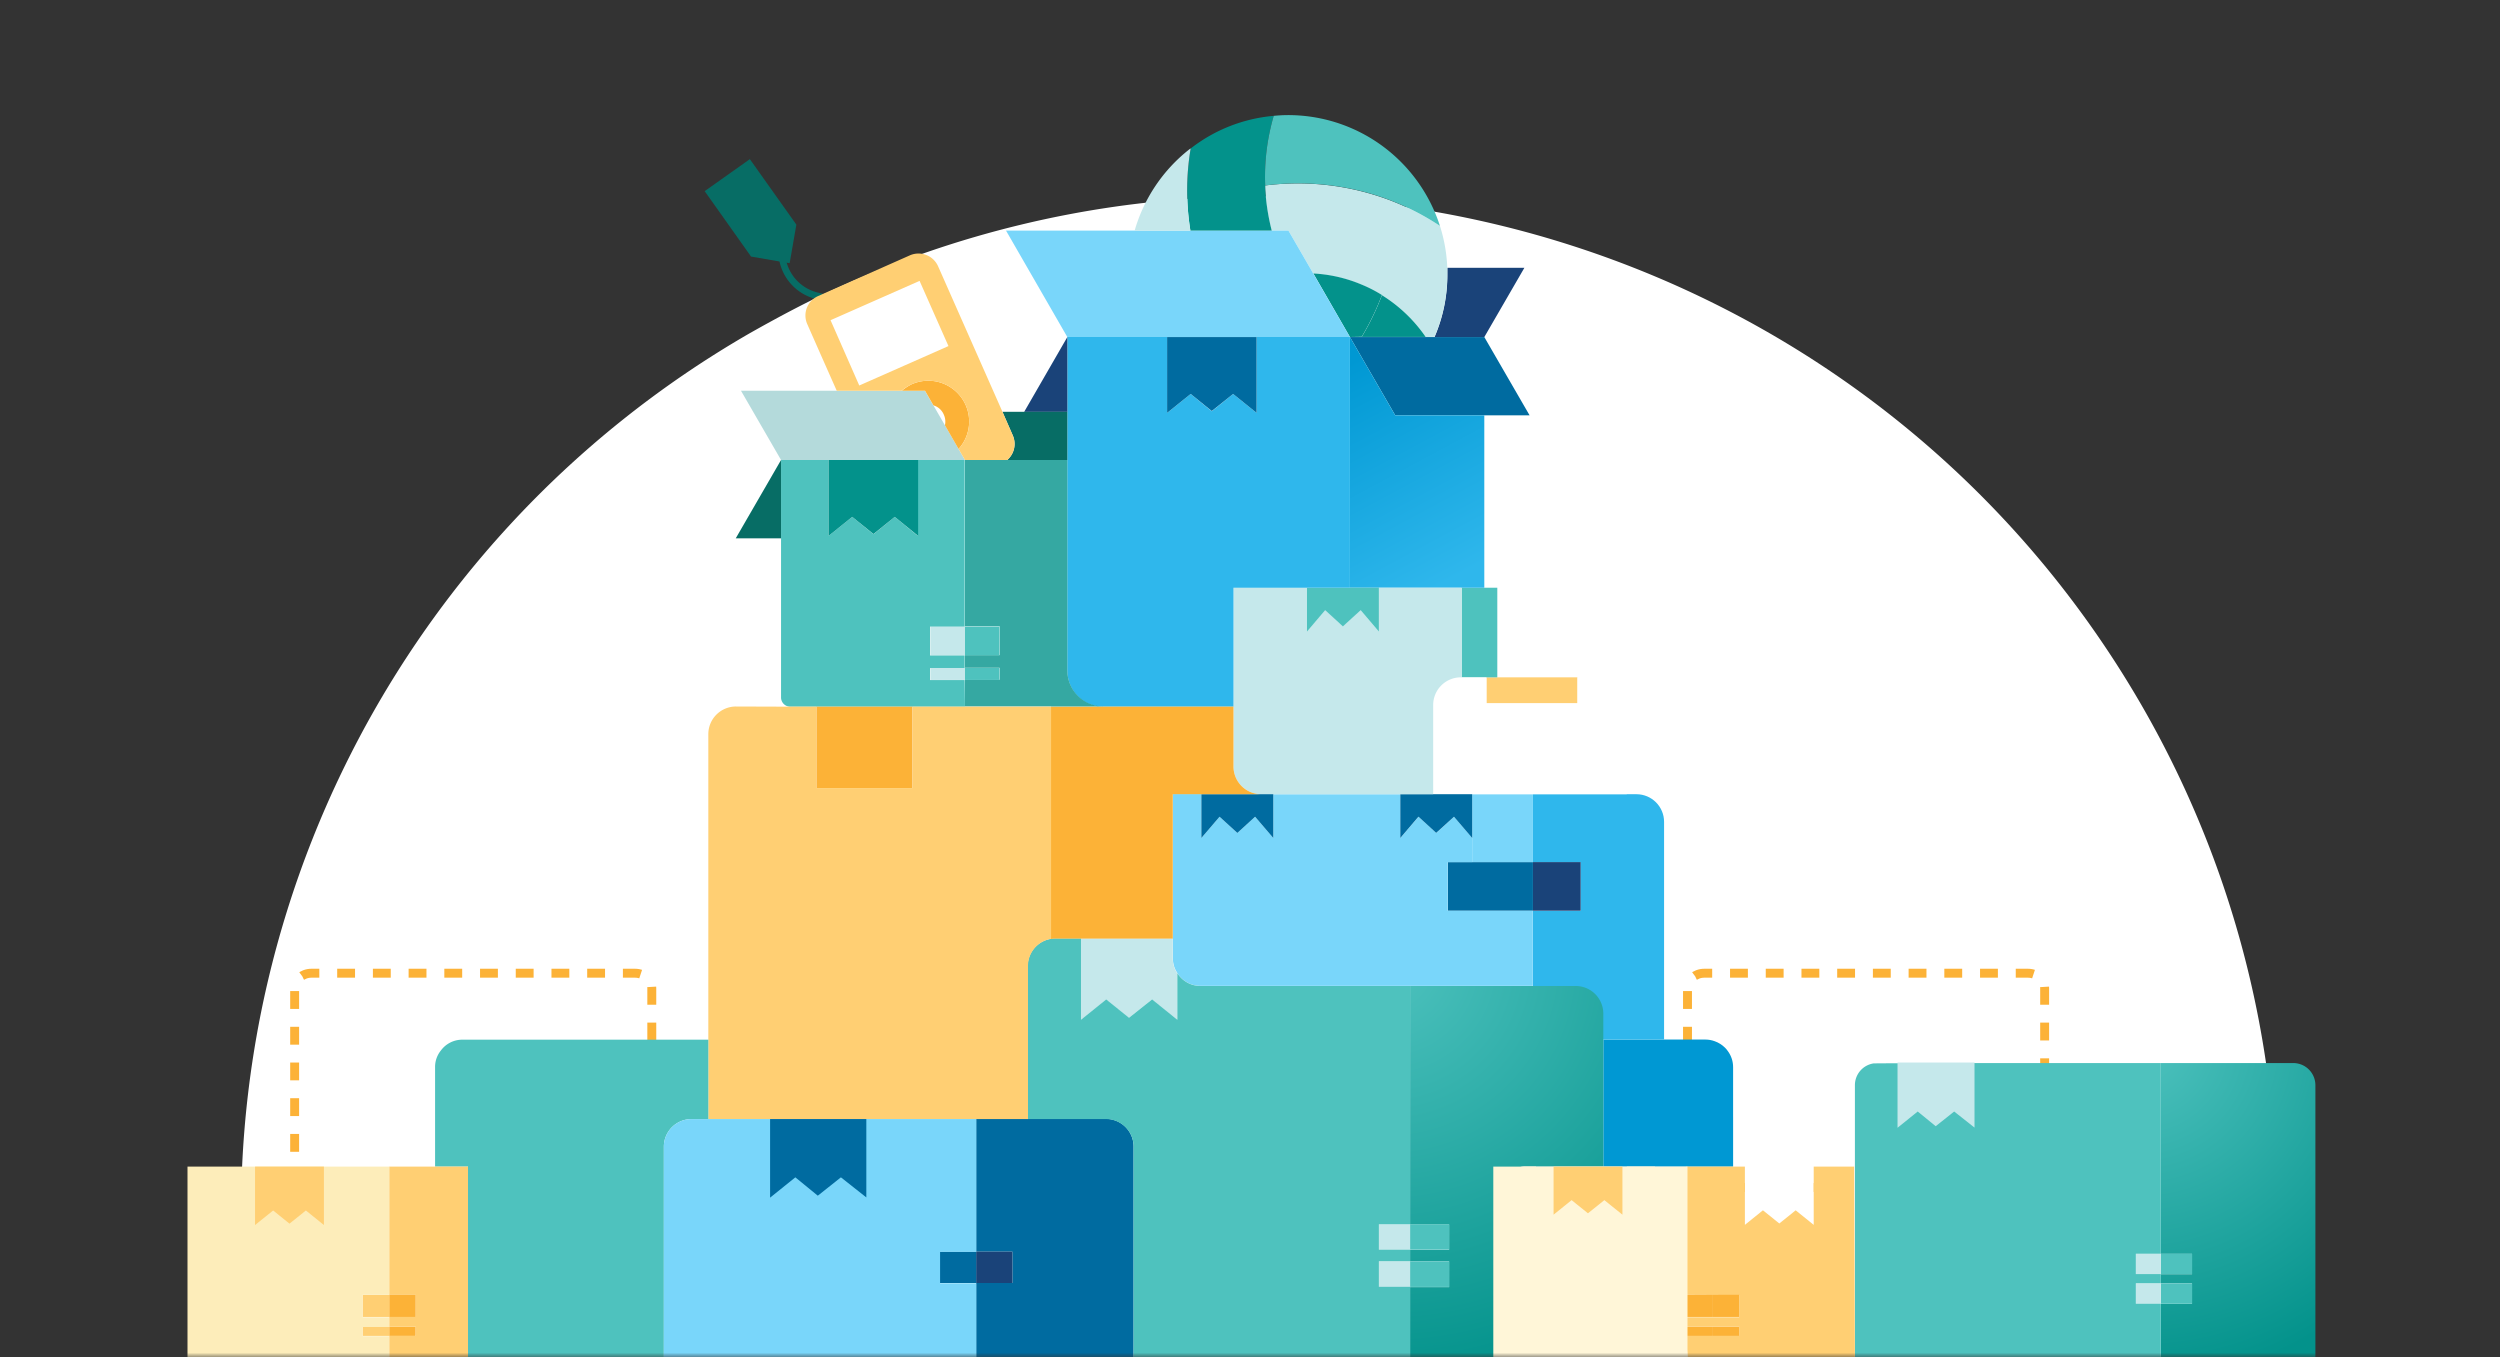 <svg xmlns="http://www.w3.org/2000/svg" xmlns:xlink="http://www.w3.org/1999/xlink" width="280" height="152" viewBox="0 0 280 152">
    <rect x="0" y="0" width="280" height="152" fill="#333333" stroke="none"/>
    <defs>
        <path id="a" d="M0 0h280v152H0z"/>
        <radialGradient id="c" cx="-12.947%" cy="-6.229%" r="220.31%" fx="-12.947%" fy="-6.229%" gradientTransform="matrix(.473 .459 -.881 .246 -.123 .012)">
            <stop offset="0%" stop-color="#4EC2BE"/>
            <stop offset="100%" stop-color="#03928B"/>
            <stop offset="100%" stop-color="#03928B"/>
        </radialGradient>
        <linearGradient id="d" x1="64.361%" x2="35.639%" y1="100%" y2="0%">
            <stop offset="0%" stop-color="#2FB7EC"/>
            <stop offset="100%" stop-color="#0098D3"/>
        </linearGradient>
        <radialGradient id="e" cx="-12.947%" cy="-6.229%" r="218.668%" fx="-12.947%" fy="-6.229%" gradientTransform="matrix(.476 .462 -.879 .25 -.123 .013)">
            <stop offset="0%" stop-color="#4EC2BE"/>
            <stop offset="100%" stop-color="#03928B"/>
            <stop offset="100%" stop-color="#03928B"/>
        </radialGradient>
    </defs>
    <g fill="none" fill-rule="evenodd">
        <mask id="b" fill="#fff">
            <use xlink:href="#a"/>
        </mask>
        <use fill="#EEF2F5" fill-opacity="0" style="mix-blend-mode:darken" xlink:href="#a"/>
        <g mask="url(#b)">
            <path fill="#FFF" fill-rule="nonzero" d="M239.732 78.773A113.062 113.062 0 0 1 253.79 152H28.169C21.58 106.53 43.2 60.805 84.004 37.303c3.291-1.859 6.583-3.614 9.978-5.143 53.371-24.128 116.384-3.976 145.75 46.613z"/>
            <path stroke="#FCB237" stroke-dasharray="2" d="M189 133v-22.315c0-.93.843-1.685 1.882-1.685h36.236c1.04 0 1.882.755 1.882 1.685V133h-40zM33 133v-22.315c0-.93.843-1.685 1.882-1.685h36.236c1.04 0 1.882.755 1.882 1.685V133H33z"/>
            <path fill="#0098D3" fill-rule="nonzero" d="M194.109 125.11v5.55H179.57V116.43h11.432c.358 0 .713.063 1.048.188.43.152.82.397 1.145.718.128.126.243.264.343.413.374.518.573 1.14.57 1.779v5.581z"/>
            <path fill="#2FB7EC" fill-rule="nonzero" d="M183.278 88.952c1.711 0 3.099 1.387 3.099 3.098v24.381H171.69v-14.409h5.338v-5.445h-5.344v-7.625h11.594z"/>
            <path fill="url(#c)" fill-rule="nonzero" d="M141.302 129.278h-4.373v-1.293h4.373v-2.846h-4.373V98.43h18.542a3.098 3.098 0 0 1 3.1 3.085v17.145h-8.754a3.1 3.1 0 0 0-3.1 3.104V140h-9.788v-7.844h4.373v-2.878z" transform="translate(21 12)"/>
            <path fill="#1A4379" fill-rule="nonzero" d="M171.69 96.557h5.344v5.445h-5.344z"/>
            <path fill="#FFCF73" fill-rule="nonzero" d="M176.678 75.862v2.91h-10.196v-2.91h10.196z"/>
            <path fill="#006BA0" fill-rule="nonzero" d="M171.69 96.557v5.446h-9.53v-5.446h2.73z"/>
            <path fill="#79D6FA" fill-rule="nonzero" d="M171.69 88.952v7.605h-6.806v-7.605z"/>
            <path fill="#1A4379" fill-rule="nonzero" d="M170.733 29.99l-4.49 7.76h-5.571a17.584 17.584 0 0 0 1.436-7.003v-.75l8.625-.007z"/>
            <path fill="#4EC2BE" fill-rule="nonzero" d="M167.698 65.825v10.037h-3.992V65.825z"/>
            <path fill="#FFF" fill-rule="nonzero" d="M166.482 75.862v2.91h10.196v-2.91h2.52a3 3 0 0 1 3 3v10.09h-21.681v-9.973a3.098 3.098 0 0 1 3.099-3.097h2.866v-.02z"/>
            <path fill="#79D6FA" fill-rule="nonzero" d="M131.35 105.1V88.933h3.203v4.922l2.038-2.38 1.992 1.817 1.987-1.817 2.038 2.38v-4.896h14.234v4.896l2.038-2.38 1.986 1.817 1.986-1.817 2.038 2.38v2.71h-2.743v5.445h9.53v8.408H134.45a3.048 3.048 0 0 1-2.588-1.436 2.91 2.91 0 0 1-.498-1.662l-.013-2.218z"/>
            <path fill="#4EC2BE" fill-rule="nonzero" d="M157.929 141.278h4.367v2.859h-4.367zM157.929 137.12h4.367v2.846h-4.367z"/>
            <path fill="#C5E8EB" fill-rule="nonzero" d="M159.675 37.744a16.495 16.495 0 0 0-4.897-4.675c-.731-.457-1.5-.85-2.297-1.177a16.025 16.025 0 0 0-5.383-1.236l-2.795-4.83h-1.883a24.624 24.624 0 0 1-.647-3.668c-.054-.46-.082-.921-.084-1.384a29.081 29.081 0 0 1 11.426.822 28.474 28.474 0 0 1 8.158 3.705 17.71 17.71 0 0 1 .822 4.676v.75a17.585 17.585 0 0 1-1.436 7.004l-.984.013z"/>
            <path fill="#006BA0" fill-rule="nonzero" d="M166.242 46.52h-9.976l-5.073-8.77h15.049l5.073 8.77zM156.835 88.952h8.049v4.902l-2.038-2.38-1.993 1.81-1.986-1.816-2.032 2.386z"/>
            <path fill="#C5E8EB" fill-rule="nonzero" d="M154.435 141.278h3.494v2.859h-3.494zM154.435 137.12h3.494v2.846h-3.494z"/>
            <path fill="#03928B" fill-rule="nonzero" d="M154.778 33.062a16.495 16.495 0 0 1 4.897 4.676h-7.162a29.595 29.595 0 0 0 2.265-4.676z"/>
            <path fill="url(#d)" fill-rule="nonzero" d="M135.266 34.52h9.976v19.305h-15.049v-28.08z" transform="translate(21 12)"/>
            <path fill="#C5E8EB" fill-rule="nonzero" d="M154.435 70.74v-4.915h9.271v10.037h-.09a3.098 3.098 0 0 0-3.1 3.098v9.992h-19.26a3.106 3.106 0 0 1-3.106-3.104V65.799h8.23v4.915l2.038-2.399 1.986 1.817 1.993-1.817 2.038 2.425z"/>
            <path fill="#03928B" fill-rule="nonzero" d="M151.193 37.744l-4.095-7.114c1.852.098 3.674.516 5.383 1.236.797.326 1.566.72 2.297 1.177a29.595 29.595 0 0 1-2.265 4.676l-1.32.025z"/>
            <path fill="#4EC2BE" fill-rule="nonzero" d="M148.418 68.34l-2.038 2.4v-4.915h8.055v4.915l-2.038-2.4-1.993 1.818z"/>
            <path fill="#79D6FA" fill-rule="nonzero" d="M144.303 25.825l2.795 4.831 4.095 7.095h-31.651l-6.87-11.926H142.42z"/>
            <path fill="#03928B" fill-rule="nonzero" d="M141.702 20.774c.002.463.03.925.084 1.384.123 1.237.34 2.463.647 3.667h-9.11a28.134 28.134 0 0 1 .033-9.196 17.635 17.635 0 0 1 9.303-3.654 24.346 24.346 0 0 0-.957 7.8z"/>
            <path fill="#2FB7EC" fill-rule="nonzero" d="M140.738 46.242v-8.498h10.455v28.081H138.15v13.323h-14.583a4.043 4.043 0 0 1-4.025-4.023v-37.38h11.174v8.497l2.64-2.12 2.361 1.94 2.388-1.94 2.633 2.12z"/>
            <path fill="#006BA0" fill-rule="nonzero" d="M133.356 44.121l-2.64 2.121v-8.491h10.022v8.491l-2.633-2.12-2.388 1.913zM134.553 88.952h8.055v4.902l-2.038-2.38-1.987 1.817-1.992-1.817-2.038 2.38z"/>
            <path fill="#C5E8EB" fill-rule="nonzero" d="M133.181 16.745c.055-.043.114-.082.175-.116a28.134 28.134 0 0 0-.033 9.196h-6.243a17.862 17.862 0 0 1 6.101-9.08zM131.35 107.332a2.91 2.91 0 0 0 .498 1.662v5.219l-2.847-2.25-2.588 2.056-2.516-2.057-2.828 2.277V105.1h10.281v2.23z"/>
            <path fill="#006BA0" fill-rule="nonzero" d="M126.963 152h-17.637v-8.303h4.063v-3.512h-4.063v-14.874h14.532a3.1 3.1 0 0 1 3.105 3.123V152z"/>
            <path fill="#4EC2BE" fill-rule="nonzero" d="M121.07 105.1v9.113l2.827-2.277 2.549 2.057 2.588-2.057 2.827 2.277v-5.22a3.048 3.048 0 0 0 2.588 1.437h23.48v26.69h-3.494v2.845h3.494v1.294h-3.494v2.865h3.494V152h-30.966v-23.566a3.097 3.097 0 0 0-3.105-3.097h-8.754v-17.152a3.079 3.079 0 0 1 2.588-3.033c.162-.034.326-.051.492-.051h2.885z"/>
            <path fill="#1A4379" fill-rule="nonzero" d="M119.542 37.75v8.376h-4.833z"/>
            <path fill="#076D65" fill-rule="nonzero" d="M113.422 48.745l-1.145-2.62h7.265v5.395h-6.735a2.373 2.373 0 0 0 .615-2.775z"/>
            <path fill="#FCB237" fill-rule="nonzero" d="M134.553 88.952h-3.203v16.168h-13.147c-.165 0-.33.017-.492.052V79.148h20.439v6.7a3.105 3.105 0 0 0 3.105 3.104h-6.702z"/>
            <path fill="#1A4379" fill-rule="nonzero" d="M109.326 140.185h4.063v3.512h-4.063z"/>
            <path fill="#03928B" fill-opacity=".8" fill-rule="nonzero" d="M112.807 51.52h6.735V75.1a4.043 4.043 0 0 0 4.025 4.022h-15.49v-2.995h3.883V74.79h-3.882v-1.417h3.882V70.14h-3.882v-18.62h4.73z"/>
            <path fill="#4EC2BE" fill-rule="nonzero" d="M108.078 74.815h3.856v1.339h-3.856zM108.078 70.178h3.856v3.221h-3.856z"/>
            <path fill="#006BA0" fill-rule="nonzero" d="M105.27 140.185h4.063v3.512h-4.063z"/>
            <path fill="#FFF" fill-rule="nonzero" d="M102.986 31.458l3.241 7.302-9.99 4.417-3.222-7.315z"/>
            <path fill="#C5E8EB" fill-rule="nonzero" d="M106.091 73.398h-1.889v-3.221h3.876v3.221z"/>
            <path fill="#4EC2BE" fill-rule="nonzero" d="M108.078 79.148H88.506a1.035 1.035 0 0 1-1.029-1.042V51.52h5.331v8.498l2.64-2.128 2.381 1.94 2.381-1.94 2.588 2.128V51.52h5.247v18.658h-3.882v3.233h3.882v1.416h-3.882v1.34h3.882l.033 2.98z"/>
            <path fill="#C5E8EB" fill-rule="nonzero" d="M104.202 74.815h3.876v1.338h-3.876z"/>
            <path fill="#B4DADB" fill-rule="nonzero" d="M100.98 43.759h2.607l.945 1.649h.013l1.287 2.225 1.527 2.651.719 1.236h-20.6l-4.49-7.761h10.726z"/>
            <path fill="#FCB237" fill-rule="nonzero" d="M102.145 43.022a4.575 4.575 0 0 1 5.54 1.526 4.57 4.57 0 0 1-.326 5.736l-1.527-2.651a1.881 1.881 0 0 0-.122-1.184 1.798 1.798 0 0 0-1.165-1.047l-.945-1.643h-2.588a5.48 5.48 0 0 1 1.133-.737z"/>
            <path fill="#03928B" fill-rule="nonzero" d="M102.83 51.52v8.498l-2.62-2.128-2.38 1.92-2.382-1.92-2.64 2.128V51.52z"/>
            <path fill="#FCB237" fill-rule="nonzero" d="M102.196 79.148v9.118h-10.76v-9.118h1.87z"/>
            <path fill="#FFCF73" fill-rule="nonzero" d="M88.506 79.148h2.93v9.118h10.76v-9.118h15.528v26.004a3.079 3.079 0 0 0-2.588 3.033v17.152H79.332V82.213a3.098 3.098 0 0 1 3.099-3.085l6.075.02z"/>
            <path fill="#076D65" fill-rule="nonzero" d="M87.704 29.356l-3.585-.62-5.195-7.328 5.06-3.583 5.208 7.334-.75 4.314zM87.477 51.52v8.77h-5.072z"/>
            <path fill="#4EC2BE" fill-rule="nonzero" d="M79.332 125.337h-1.877a3.1 3.1 0 0 0-3.105 3.097V152H52.417v-21.34h-3.688v-11.118a2.916 2.916 0 0 1 .647-1.882 2.977 2.977 0 0 1 2.432-1.216h27.524v8.893z"/>
            <path fill="#79D6FA" fill-rule="nonzero" d="M74.35 128.434a3.097 3.097 0 0 1 3.105-3.098h31.891v14.875h-4.057v3.512h4.057V152H74.35v-23.566z"/>
            <g fill-rule="nonzero">
                <path fill="#FCB237" d="M43.592 148.593h2.963v1.028h-2.963z"/>
                <path fill="#FFCF73" d="M46.561 145.016h-2.97V130.66h8.826V152h-8.825v-2.379h2.97v-1.028h-2.97V147.5h2.97z"/>
                <path fill="#FCB237" d="M43.592 145.016h2.963v2.483h-2.963z"/>
                <path fill="#FFCF73" d="M40.609 148.593h2.983v1.028h-2.983zM40.609 145.016h2.983v2.483h-2.983z"/>
                <path fill="#FDEDBA" d="M43.592 130.66v14.356h-2.983v2.516h2.983v1.093h-2.983v1.028h2.983V152H21v-21.34z"/>
            </g>
            <path fill="#FFCF73" fill-rule="nonzero" d="M28.566 130.66h7.712v6.544l-2.018-1.63-1.838 1.475-1.83-1.475-2.026 1.63z"/>
            <path stroke="#076D65" stroke-width=".749" d="M92.608 33.34a4.53 4.53 0 0 1-.984-.18 5.175 5.175 0 0 1-3.92-3.804c-.046-.226-.11-.465-.136-.717"/>
            <path fill="#FFCF73" fill-rule="nonzero" d="M96.238 43.177l9.99-4.417-3.236-7.302-9.97 4.404 3.216 7.315zm-4.614-10.018l10.281-4.56a2.4 2.4 0 0 1 3.158 1.217l7.214 16.31 1.145 2.62a2.373 2.373 0 0 1-.615 2.774h-4.73l-.718-1.236a4.57 4.57 0 0 0 .327-5.736 4.575 4.575 0 0 0-5.541-1.526 5.48 5.48 0 0 0-1.165.737h-7.266c-1.766-3.971-3.306-7.47-3.306-7.47a2.38 2.38 0 0 1 1.216-3.13z"/>
            <path fill="#4EC2BE" fill-rule="nonzero" d="M157.14 18.375a17.939 17.939 0 0 1 4.133 6.926 28.473 28.473 0 0 0-8.145-3.718 29.081 29.081 0 0 0-11.426-.809 24.346 24.346 0 0 1 .957-7.8c.531-.05 1.062-.083 1.592-.083a17.835 17.835 0 0 1 12.888 5.484z"/>
            <g fill-rule="nonzero">
                <path fill="url(#e)" d="M37.759 24.742h-3.5v-1.035h3.5v-2.276h-3.5V.063h14.835a2.479 2.479 0 0 1 2.48 2.468V33H34.26v-5.956h3.499v-2.302z" transform="translate(207.75 119)"/>
                <path fill="#4EC2BE" d="M242.01 143.742h3.494v2.287h-3.494zM242.01 140.415h3.494v2.276h-3.494z"/>
                <path fill="#C5E8EB" d="M239.215 143.742h2.795v2.287h-2.795zM239.215 140.415h2.795v2.276h-2.795z"/>
                <path fill="#4EC2BE" d="M223.226 119.063h18.784v21.352h-2.795v2.277h2.795v1.035h-2.795v2.292h2.795V152h-34.26v-30.469a2.463 2.463 0 0 1 2.07-2.426c.13-.028 12.564-.041 13.406-.042z"/>
                <path fill="#C5E8EB" d="M221.145 126.29l-2.277-1.8-2.07 1.645-2.014-1.646-2.262 1.822V119h8.623z"/>
            </g>
            <path fill="#FFF" fill-rule="nonzero" d="M195.428 130.66h7.713v6.544l-2.026-1.63-1.837 1.475-1.831-1.475-2.019 1.63z"/>
            <path fill="#FFCF73" fill-rule="nonzero" d="M188.842 145.016V130.66h6.586v6.525l2.019-1.63 1.837 1.475 1.831-1.474 2.02 1.63v-6.526h4.528L207.75 152H189l-.158-2.392h5.952v-1.028h-5.952v-1.048h5.952v-2.483z"/>
            <path fill="#FCB237" fill-rule="nonzero" d="M191.812 148.593h2.983v1.028h-2.983zM191.812 145.016h2.983v2.483h-2.983zM188.842 148.593h2.963v1.028h-2.963zM188.842 145.016h2.963v2.483h-2.963z"/>
            <path fill="#FFF6D8" fill-rule="nonzero" d="M167.718 151.917v-18.154a3.097 3.097 0 0 1 3.099-3.104h1.216v7.606h10.17v-7.606h3.152v14.875h-4.076v3.511h4.076v2.891h-17.637v-.02z"/>
            <path fill="#FFF6D8" d="M167.25 130.66H189V152h-21.75z"/>
            <path fill="#FFCF73" fill-rule="nonzero" d="M181.712 130.66v5.385l-2.025-1.63-1.837 1.475-1.831-1.475-2.019 1.63v-5.386z"/>
            <path fill="#006BA0" fill-rule="nonzero" d="M97.029 134.112l-2.847-2.25-2.588 2.056-2.517-2.056-2.827 2.276v-8.801h10.779z"/>
        </g>
    </g>
</svg>
